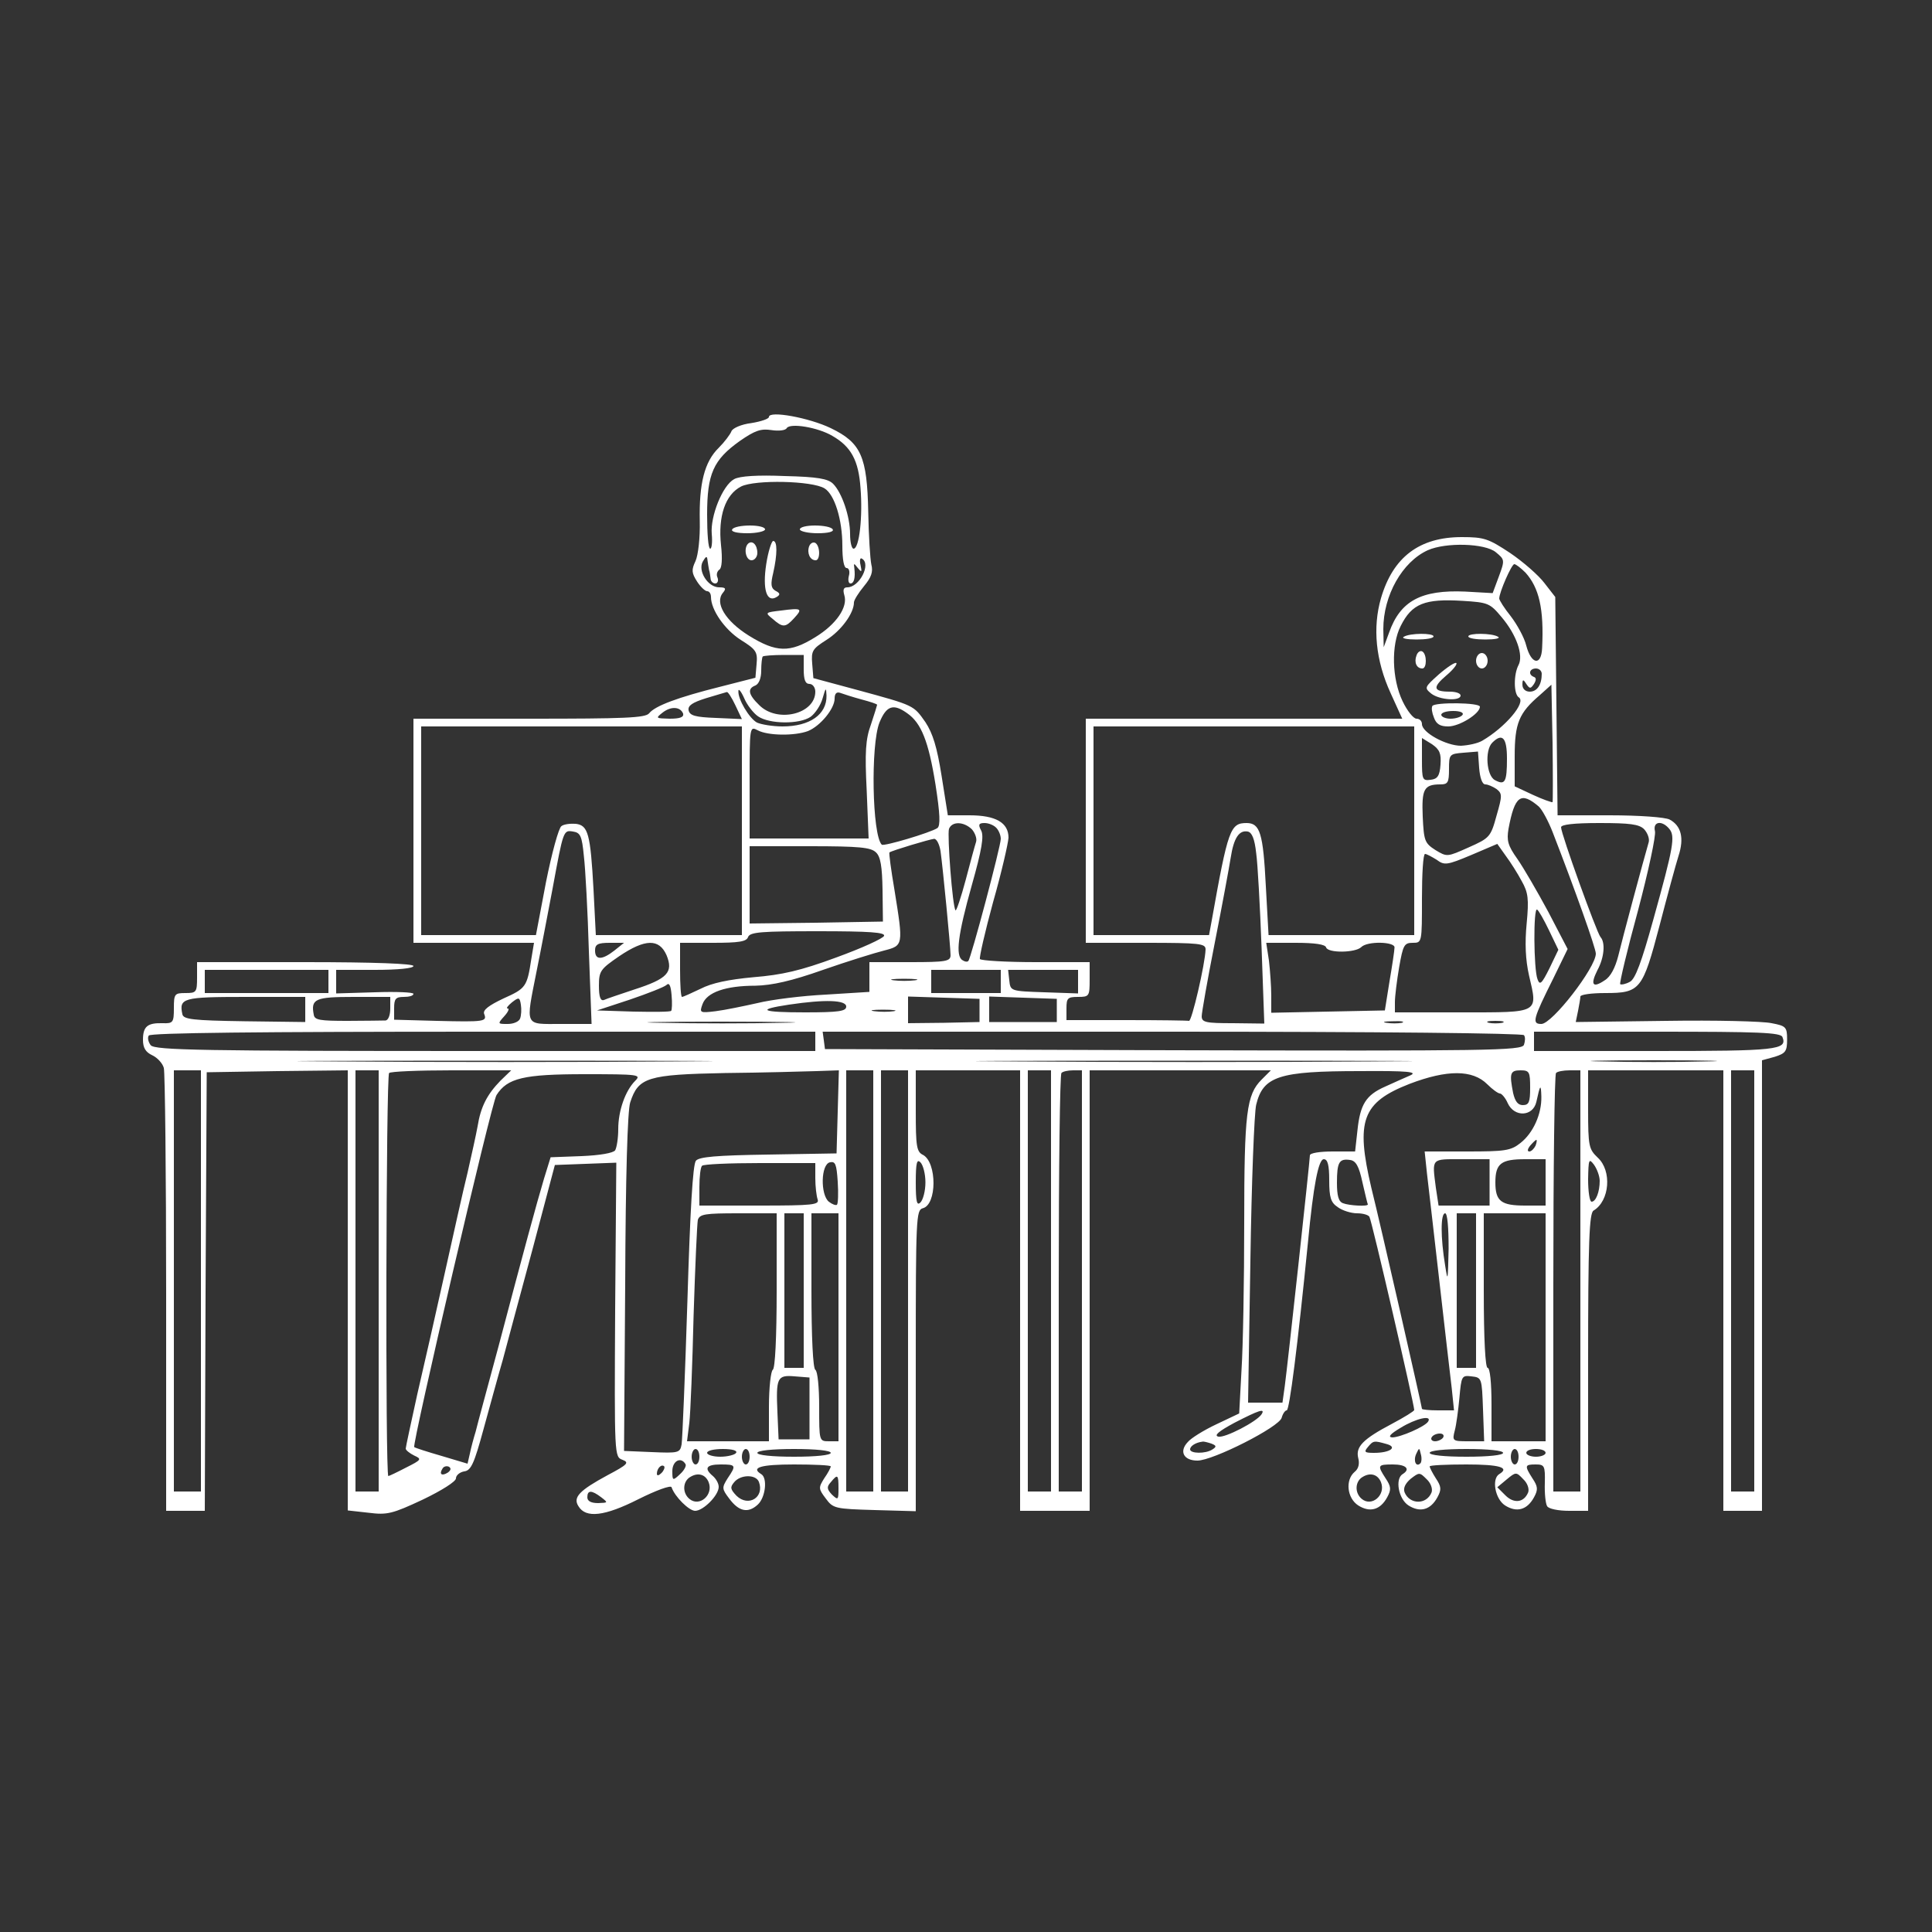 <?xml version="1.0" standalone="no"?>
<!DOCTYPE svg PUBLIC "-//W3C//DTD SVG 20010904//EN"
 "http://www.w3.org/TR/2001/REC-SVG-20010904/DTD/svg10.dtd">
<svg version="1.0" xmlns="http://www.w3.org/2000/svg"
 width="200pt" height="200pt" viewBox="0 0 500 500"
 preserveAspectRatio="xMidYMid meet">

<rect x="0" y="0" width="500" height="500" fill="#333333" stroke="none"/>

<g transform="translate(0,500) scale(0.1,-0.1)"
fill="#fff" stroke="none">
<path d="M1990 3921 c0 -5 -21 -12 -46 -16 -25 -3 -48 -13 -51 -21 -3 -8 -18
-28 -33 -43 -37 -36 -51 -93 -49 -189 1 -44 -4 -88 -11 -104 -11 -23 -10 -31
4 -53 9 -14 21 -25 26 -25 6 0 10 -7 10 -15 0 -33 35 -84 77 -111 40 -25 44
-31 41 -63 l-3 -35 -90 -23 c-112 -28 -170 -50 -185 -69 -10 -12 -63 -14 -311
-14 l-299 0 0 -290 0 -290 156 0 156 0 -7 -42 c-11 -72 -14 -76 -72 -102 -38
-18 -54 -30 -50 -40 8 -20 1 -21 -123 -18 l-110 3 0 30 c0 24 4 29 25 29 14 0
25 3 25 8 0 4 -45 6 -100 4 l-100 -3 0 30 0 31 100 0 c60 0 100 4 100 10 0 6
-100 10 -280 10 l-280 0 0 -40 c0 -38 -2 -40 -30 -40 -28 0 -30 -2 -30 -39 0
-37 -2 -40 -29 -39 -39 1 -51 -8 -51 -43 0 -21 7 -32 24 -40 13 -6 27 -21 30
-33 3 -11 6 -274 6 -583 l0 -563 50 0 50 0 2 568 3 567 183 3 182 2 0 -569 0
-570 54 -6 c48 -6 61 -3 140 34 50 24 86 47 86 55 0 8 10 16 21 18 18 2 26 20
50 108 16 58 38 139 50 180 11 41 46 172 78 290 l57 215 80 3 79 3 -3 -381
c-2 -380 -2 -380 19 -388 18 -7 14 -12 -39 -40 -72 -39 -90 -57 -75 -80 19
-32 68 -26 155 18 46 23 84 37 86 31 8 -24 45 -61 61 -61 21 0 61 40 61 62 0
9 -7 21 -15 28 -24 20 -17 30 20 30 40 0 41 -2 18 -36 -15 -24 -15 -27 4 -52
25 -34 49 -39 74 -16 20 18 26 69 9 79 -28 17 -1 25 85 25 52 0 95 -2 95 -5 0
-3 -7 -17 -17 -31 -15 -24 -15 -27 4 -52 19 -26 24 -27 127 -30 l106 -3 0 389
c0 371 1 390 18 395 37 9 37 118 1 138 -17 8 -19 22 -19 114 l0 105 135 0 135
0 0 -570 0 -570 90 0 90 0 0 570 0 570 235 0 234 0 -24 -24 c-39 -39 -45 -85
-45 -371 0 -148 -3 -320 -7 -381 l-6 -112 -59 -28 c-32 -15 -66 -36 -74 -46
-23 -24 -11 -48 25 -48 40 0 212 87 218 111 3 11 9 19 13 19 7 0 28 164 55
435 14 147 27 215 41 215 10 0 14 -15 14 -54 0 -45 4 -58 22 -70 12 -9 35 -16
50 -16 15 0 29 -4 32 -9 6 -9 116 -486 116 -500 0 -3 -26 -19 -58 -36 -74 -39
-94 -59 -87 -88 4 -15 1 -28 -9 -36 -25 -21 -20 -68 9 -87 30 -19 57 -12 75
21 11 20 10 28 -4 49 -22 34 -21 36 19 36 34 0 46 -12 25 -25 -20 -12 -11 -64
15 -81 30 -19 57 -12 75 21 11 20 10 28 -4 49 -9 14 -16 28 -16 31 0 3 43 5
95 5 86 0 113 -8 85 -25 -20 -12 -11 -64 15 -81 30 -19 57 -12 75 21 11 20 10
28 -4 49 -21 33 -20 36 8 36 23 0 25 -3 24 -48 -1 -27 2 -54 6 -60 4 -7 29
-12 57 -12 l49 0 0 385 c0 312 3 385 14 392 42 25 48 103 11 137 -23 22 -25
29 -25 125 l0 101 175 0 175 0 0 -570 0 -570 50 0 50 0 0 583 0 583 33 9 c28
9 32 14 32 45 0 32 -3 35 -40 42 -22 5 -145 8 -273 6 l-234 -3 6 29 c3 16 6
32 6 37 0 5 29 9 64 9 91 0 97 8 141 175 20 77 42 158 49 180 15 46 7 78 -23
94 -11 6 -78 11 -155 11 l-135 0 -3 283 -3 282 -28 36 c-15 20 -55 55 -89 78
-56 37 -67 41 -125 41 -110 0 -178 -52 -209 -158 -22 -76 -14 -161 25 -246
l30 -66 -410 0 -409 0 0 -290 0 -290 155 0 c141 0 155 -2 155 -17 -1 -37 -36
-188 -43 -185 -4 1 -77 2 -162 2 l-155 0 0 30 c0 27 3 30 30 30 29 0 30 2 30
45 l0 45 -139 0 c-77 0 -142 4 -145 8 -2 4 13 70 34 147 22 77 39 152 40 167
0 39 -33 58 -101 58 l-56 0 -16 101 c-12 76 -23 111 -42 140 -31 44 -28 43
-175 83 l-115 31 -3 37 c-3 34 1 39 37 62 38 24 71 69 71 97 0 6 12 25 26 42
19 23 24 37 19 56 -3 14 -7 76 -8 136 -3 143 -18 179 -97 217 -56 27 -160 46
-160 29z m164 -49 c49 -28 68 -64 73 -135 6 -73 -3 -157 -18 -157 -5 0 -9 17
-9 38 0 45 -21 107 -44 130 -13 13 -40 18 -125 20 -70 3 -117 0 -131 -8 -30
-16 -62 -96 -58 -142 2 -21 0 -38 -4 -38 -5 0 -8 39 -8 88 0 106 16 142 85
191 39 27 54 32 81 28 19 -3 37 -1 40 5 9 14 81 2 118 -20z m-20 -136 c26 -16
46 -81 46 -148 0 -36 4 -58 11 -58 6 0 9 -9 6 -20 -3 -11 -1 -20 4 -20 9 0 13
14 10 40 -2 13 -1 13 9 0 10 -12 11 -11 7 8 -3 12 -1 20 4 16 24 -14 -7 -74
-38 -74 -10 0 -12 -6 -8 -20 10 -31 -21 -76 -75 -109 -66 -41 -101 -40 -172 4
-61 38 -89 85 -67 111 9 11 7 14 -10 14 -29 0 -56 43 -42 67 8 14 11 15 12 3
1 -8 3 -19 4 -25 2 -5 3 -16 4 -22 0 -7 6 -13 12 -13 6 0 9 7 6 15 -4 8 -1 17
5 21 6 4 8 27 4 63 -8 75 11 131 52 152 36 18 184 15 216 -5z m1737 -165 c23
-19 24 -20 8 -63 l-16 -43 -71 4 c-114 5 -168 -24 -197 -106 l-14 -38 -1 47
c0 87 49 174 115 204 47 21 148 18 176 -5z m77 -53 c35 -39 48 -93 43 -195 -2
-47 -28 -43 -41 6 -5 21 -24 55 -40 76 -17 21 -30 42 -30 46 0 16 32 89 39 89
4 0 17 -10 29 -22z m-62 -115 c39 -46 57 -99 44 -124 -13 -24 -13 -76 1 -84
19 -13 -35 -77 -95 -112 -12 -7 -36 -12 -55 -13 -38 0 -101 34 -101 56 0 8 -6
14 -14 14 -8 0 -24 20 -36 45 -28 58 -30 146 -5 195 29 58 62 71 160 65 66 -4
71 -6 101 -42z m-1806 -135 c0 -27 4 -38 15 -38 8 0 15 -9 15 -20 0 -58 -98
-82 -145 -35 -29 28 -31 43 -10 51 9 4 15 19 15 38 0 18 2 35 4 37 2 2 27 4
55 4 l51 0 0 -37z m1910 -12 c0 -28 -12 -46 -31 -46 -11 0 -19 7 -19 18 0 14
2 15 10 2 9 -13 11 -13 20 0 6 10 6 16 0 18 -16 6 -12 22 5 22 8 0 15 -6 15
-14z m28 -332 c-2 -1 -25 7 -51 19 l-47 22 0 78 c0 85 11 112 65 158 l30 27 3
-150 c1 -83 1 -152 0 -154z m-2056 222 c29 -20 107 -21 136 -1 12 9 26 30 31
48 8 28 9 29 10 7 1 -49 -43 -80 -114 -80 -25 0 -55 5 -66 10 -20 11 -50 61
-48 82 0 7 7 -1 15 -19 7 -17 24 -39 36 -47z m-59 29 l17 -36 -67 3 c-54 2
-68 6 -71 20 -2 12 10 20 45 31 26 8 51 15 54 16 3 1 13 -15 22 -34z m326 15
c23 -6 41 -12 41 -14 0 -1 -7 -24 -16 -51 -14 -38 -16 -72 -11 -171 l5 -124
-154 0 -154 0 0 145 c0 145 0 146 21 135 26 -14 95 -15 130 -2 32 13 69 58 69
84 0 13 5 18 14 15 8 -3 33 -11 55 -17z m-461 -37 c2 -9 -8 -13 -35 -13 -36 1
-37 1 -18 16 22 17 46 15 53 -3z m580 1 c36 -25 55 -72 73 -184 12 -77 13
-107 5 -113 -18 -12 -139 -48 -144 -43 -25 25 -29 258 -6 316 18 44 36 50 72
24z m-428 -304 l0 -270 -189 0 -189 0 -6 118 c-8 145 -14 166 -46 170 -14 1
-31 -1 -37 -6 -7 -4 -25 -70 -40 -145 l-26 -137 -149 0 -148 0 0 270 0 270
415 0 415 0 0 -270z m1740 0 l0 -270 -188 0 -189 0 -7 126 c-7 138 -15 164
-50 164 -42 0 -48 -16 -90 -252 l-7 -38 -149 0 -150 0 0 270 0 270 415 0 415
0 0 -270z m68 171 c-2 -29 -8 -37 -25 -39 -22 -3 -23 0 -23 53 l0 55 26 -16
c20 -14 24 -24 22 -53z m172 16 c0 -61 -5 -70 -31 -56 -22 11 -27 77 -7 97 26
26 38 13 38 -41z m-56 -67 c7 0 20 -6 29 -12 15 -12 15 -17 0 -69 -15 -55 -18
-58 -72 -82 -56 -25 -56 -25 -86 -7 -28 18 -30 24 -33 86 -3 72 3 84 46 84 19
0 22 5 22 39 0 39 1 40 38 43 l37 3 3 -42 c2 -26 8 -43 16 -43z m138 -57 c9
-8 25 -38 36 -66 59 -152 112 -301 112 -315 0 -36 -113 -182 -141 -182 -25 0
-22 12 31 118 l37 76 -50 96 c-28 52 -64 114 -80 137 -25 35 -28 48 -23 78 16
86 32 97 78 58z m-1467 -59 c8 -9 14 -24 11 -33 -3 -9 -15 -53 -27 -99 -12
-45 -24 -80 -26 -78 -8 8 -22 196 -17 211 8 20 38 19 59 -1z m63 4 c7 -7 12
-20 12 -29 0 -19 -77 -309 -84 -316 -3 -3 -9 -2 -15 2 -19 11 -12 66 24 194
26 92 32 128 24 142 -8 15 -6 19 9 19 10 0 23 -5 30 -12z m1677 -4 c9 -10 14
-24 12 -33 -14 -48 -69 -253 -79 -295 -8 -31 -20 -54 -35 -63 -31 -21 -38 -12
-19 26 18 33 21 72 8 86 -10 12 -102 267 -102 284 0 7 32 11 99 11 79 0 103
-3 116 -16z m65 1 c16 -19 11 -47 -41 -234 -31 -112 -47 -155 -61 -162 -11 -6
-22 -8 -25 -6 -2 3 18 88 46 190 27 102 47 195 44 206 -6 25 18 29 37 6z
m-2809 -70 c4 -33 10 -144 13 -247 l7 -188 -80 0 c-95 0 -91 -9 -62 138 11 54
29 149 41 212 28 152 28 152 53 148 19 -3 23 -11 28 -63z m1740 7 c4 -28 10
-140 14 -246 l7 -195 -81 1 c-70 0 -81 2 -81 18 0 9 15 95 34 191 19 96 37
194 41 219 8 52 22 72 44 68 11 -2 18 -19 22 -56z m-817 6 c6 -43 26 -248 26
-270 0 -16 -12 -18 -105 -18 l-105 0 0 -38 0 -39 -112 -7 c-62 -3 -142 -13
-178 -22 -36 -8 -84 -18 -108 -21 -41 -5 -42 -4 -34 18 11 31 60 48 137 48 43
1 93 12 175 41 63 22 134 44 158 50 50 13 50 13 27 156 -9 53 -15 97 -13 98 7
5 104 34 115 35 7 1 14 -14 17 -31z m1504 -78 c17 -30 19 -46 13 -110 -5 -51
-3 -94 6 -134 23 -99 29 -96 -173 -96 l-174 0 0 27 c0 14 5 55 11 90 10 57 13
63 35 63 24 0 24 0 24 115 0 63 3 115 8 115 4 0 17 -7 30 -15 20 -15 27 -14
89 12 l68 29 22 -31 c12 -16 31 -46 41 -65z m-1671 74 c12 -11 16 -37 17 -97
l1 -82 -172 -3 -173 -2 0 100 0 100 156 0 c128 0 158 -3 171 -16z m1742 -202
l24 -50 -23 -48 c-20 -40 -25 -45 -31 -28 -10 26 -11 186 -1 180 4 -2 18 -27
31 -54z m-1721 -14 c-3 -7 -58 -32 -124 -56 -92 -34 -140 -45 -214 -51 -65 -6
-108 -15 -137 -30 -23 -11 -45 -21 -48 -21 -3 0 -5 32 -5 70 l0 70 85 0 c67 0
87 3 91 15 5 13 35 15 181 15 135 0 174 -3 171 -12z m-698 -38 c-32 -25 -50
-25 -50 0 0 16 7 20 38 20 l37 0 -25 -20z m135 -12 c18 -44 3 -61 -84 -89 -36
-12 -72 -24 -78 -27 -9 -3 -13 8 -13 37 0 38 4 43 52 76 68 46 104 46 123 3z
m1707 20 c5 -15 76 -14 91 1 16 16 87 14 86 -1 0 -7 -6 -47 -13 -88 l-12 -75
-147 -3 -147 -3 0 44 c0 24 -3 65 -6 91 l-7 46 76 0 c50 0 77 -4 79 -12z
m-2582 -88 l0 -30 -160 0 -160 0 0 30 0 30 160 0 160 0 0 -30z m1740 0 l0 -30
-90 0 -90 0 0 30 0 30 90 0 90 0 0 -30z m200 0 l0 -31 -87 3 c-88 3 -88 3 -91
31 l-3 27 90 0 91 0 0 -30z m-422 3 c-16 -2 -40 -2 -55 0 -16 2 -3 4 27 4 30
0 43 -2 28 -4z m-631 -79 c-2 -3 -47 -3 -98 -2 l-94 3 85 28 c47 16 90 33 95
38 7 7 11 -2 13 -26 2 -21 1 -39 -1 -41z m-947 4 l0 -33 -157 2 c-135 2 -158
5 -161 18 -9 42 1 45 163 45 l155 0 0 -32z m220 2 c0 -17 -5 -30 -12 -31 -7 0
-51 -1 -98 -1 -72 0 -86 2 -88 16 -8 41 4 46 103 46 l95 0 0 -30z m336 -26
c-3 -8 -17 -14 -32 -14 -26 0 -27 0 -9 20 10 11 14 20 9 20 -5 0 0 7 11 16 18
14 20 13 23 -6 2 -12 1 -28 -2 -36z m1189 21 l0 -30 -92 -2 -93 -1 0 34 0 35
93 -3 92 -3 0 -30z m200 0 l0 -30 -87 0 -88 0 0 33 0 33 88 -3 87 -3 0 -30z
m-545 10 c0 -12 -19 -15 -107 -15 -113 0 -128 7 -41 20 94 14 148 12 148 -5z
m123 -12 c-13 -2 -35 -2 -50 0 -16 2 -5 4 22 4 28 0 40 -2 28 -4z m-290 -30
c-83 -2 -223 -2 -310 0 -87 1 -18 3 152 3 171 0 242 -2 158 -3z m1605 0 c-10
-2 -28 -2 -40 0 -13 2 -5 4 17 4 22 1 32 -1 23 -4z m260 0 c-10 -2 -26 -2 -35
0 -10 3 -2 5 17 5 19 0 27 -2 18 -5z m-1778 -48 l0 -25 -854 0 c-735 0 -855 2
-866 15 -6 8 -9 19 -5 25 4 7 279 10 866 10 l859 0 0 -25z m1834 16 c4 -5 3
-16 0 -25 -6 -15 -90 -16 -908 -14 l-901 3 -3 23 -3 22 905 0 c532 0 907 -4
910 -9z m669 -5 c13 -33 -14 -36 -330 -36 l-313 0 0 25 0 25 319 0 c262 0 320
-2 324 -14z m-2870 -63 c-237 -2 -629 -2 -870 0 -241 1 -46 2 432 2 479 0 676
-1 438 -2z m1805 0 c-252 -2 -664 -2 -915 0 -252 1 -46 2 457 2 503 0 709 -1
458 -2z m865 0 c-73 -2 -193 -2 -265 0 -73 1 -14 3 132 3 146 0 205 -2 133 -3z
m-3893 -568 l0 -545 -35 0 -35 0 0 545 0 545 35 0 35 0 0 -545z m460 0 l0
-545 -30 0 -30 0 0 545 0 545 30 0 30 0 0 -545z m315 518 c-34 -35 -51 -67
-59 -118 -4 -22 -16 -76 -26 -120 -11 -44 -37 -161 -59 -260 -22 -99 -54 -240
-71 -313 -16 -73 -30 -137 -30 -141 0 -4 10 -12 22 -18 20 -9 19 -11 -21 -31
-23 -12 -44 -22 -46 -22 -8 0 -6 1036 2 1043 3 4 76 7 161 7 l155 0 -28 -27z
m873 -80 l-3 -108 -176 -3 c-136 -2 -180 -6 -188 -16 -8 -9 -15 -130 -22 -363
-6 -191 -13 -358 -15 -371 -4 -22 -8 -23 -77 -20 l-72 3 3 435 c1 273 6 447
13 467 21 65 45 72 245 76 99 1 205 4 237 5 l58 2 -3 -107z m92 -438 l0 -545
-35 0 -35 0 0 545 0 545 35 0 35 0 0 -545z m90 0 l0 -545 -35 0 -35 0 0 545 0
545 35 0 35 0 0 -545z m370 0 l0 -545 -30 0 -30 0 0 545 0 545 30 0 30 0 0
-545z m80 0 l0 -545 -30 0 -30 0 0 538 c0 296 3 542 7 545 3 4 17 7 30 7 l23
0 0 -545z m850 532 c-14 -6 -43 -19 -65 -29 -50 -22 -65 -46 -72 -114 l-6 -54
-58 0 c-33 0 -59 -4 -59 -10 0 -13 -58 -546 -65 -597 l-6 -43 -45 0 -44 0 6
368 c3 202 10 383 15 403 18 74 59 87 269 87 123 1 150 -2 130 -11z m199 -23
c13 -13 28 -24 33 -24 4 0 14 -11 20 -25 17 -37 65 -35 74 3 10 46 12 48 13
14 1 -45 -21 -94 -54 -120 -25 -20 -40 -22 -138 -22 l-110 0 6 -57 c4 -32 18
-157 32 -278 14 -121 28 -246 32 -277 l6 -58 -42 0 c-22 0 -41 2 -41 4 0 5
-106 472 -131 572 -41 174 -24 221 99 269 97 37 163 37 201 -1z m111 -9 c0
-37 -3 -45 -19 -45 -13 0 -20 10 -25 31 -10 51 -8 59 19 59 23 0 25 -4 25 -45z
m130 -500 l0 -545 -35 0 -35 0 0 538 c0 296 3 542 7 545 3 4 19 7 35 7 l28 0
0 -545z m450 0 l0 -545 -30 0 -30 0 0 545 0 545 30 0 30 0 0 -545z m-2896 518
c-26 -26 -44 -78 -44 -125 0 -24 -4 -48 -8 -55 -5 -7 -39 -13 -87 -15 l-80 -3
-17 -55 c-20 -67 -52 -185 -118 -435 -28 -104 -55 -203 -59 -220 -5 -16 -12
-42 -15 -57 l-6 -26 -67 20 c-38 11 -69 21 -71 23 -6 6 200 892 213 911 28 44
70 54 228 54 140 0 147 -1 131 -17z m2330 -168 c-4 -8 -11 -15 -16 -15 -6 0
-5 6 2 15 7 8 14 15 16 15 2 0 1 -7 -2 -15z m-1808 -153 c-3 -2 -12 1 -21 8
-22 18 -21 97 3 102 14 3 17 -5 20 -50 2 -30 1 -57 -2 -60z m229 58 c0 -22 -6
-45 -13 -52 -9 -9 -12 1 -12 52 0 51 3 61 12 52 7 -7 13 -30 13 -52z m1131 0
c7 -30 13 -56 14 -57 0 -6 -49 -3 -64 3 -12 4 -16 20 -16 53 0 54 6 63 34 59
15 -2 23 -16 32 -58z m329 0 l0 -60 -66 0 -66 0 -7 46 c-10 78 -13 74 67 74
l72 0 0 -60z m145 0 l0 -60 -53 0 c-62 0 -77 11 -77 60 0 49 15 60 77 60 l53
0 0 -60z m140 4 c0 -29 -10 -54 -21 -54 -5 0 -9 26 -9 58 1 52 2 55 15 38 8
-11 15 -30 15 -42z m-2030 7 c0 -22 3 -46 6 -55 5 -14 -12 -16 -150 -16 l-156
0 0 48 c0 27 3 52 7 55 3 4 71 7 150 7 l143 0 0 -39z m-100 -290 c0 -123 -4
-202 -10 -206 -5 -3 -10 -46 -10 -96 l0 -89 -106 0 -106 0 6 48 c3 26 8 151
11 277 4 127 9 238 11 248 5 15 19 17 105 17 l99 0 0 -199z m70 -1 l0 -200
-25 0 -25 0 0 200 0 200 25 0 25 0 0 -200z m90 -95 l0 -295 -25 0 c-25 0 -25
1 -25 89 0 50 -4 93 -10 96 -6 4 -10 83 -10 206 l0 199 35 0 35 0 0 -295z
m1579 203 c-2 -83 -2 -88 -9 -43 -12 72 -12 135 0 135 6 0 9 -37 9 -92z m71
-108 l0 -200 -25 0 -25 0 0 200 0 200 25 0 25 0 0 -200z m180 -95 l0 -295 -70
0 -70 0 0 95 c0 57 -4 95 -10 95 -6 0 -10 73 -10 200 l0 200 80 0 80 0 0 -295z
m-1905 -210 l0 -80 -40 0 -40 0 -3 69 c-4 91 -1 98 45 94 l38 -3 0 -80z m1743
-2 l3 -83 -42 0 c-40 0 -41 1 -34 28 4 15 9 53 12 85 5 56 6 58 31 55 27 -3
27 -4 30 -85z m-573 -13 c-12 -19 -95 -62 -112 -58 -12 3 1 14 42 36 64 33 80
38 70 22z m431 -19 c-8 -13 -72 -41 -93 -41 -12 1 -5 9 22 25 39 24 82 34 71
16z m39 -41 c-3 -5 -13 -10 -21 -10 -8 0 -12 5 -9 10 3 6 13 10 21 10 8 0 12
-4 9 -10z m-600 -16 c13 -5 14 -8 3 -15 -18 -12 -58 -11 -58 0 0 9 15 18 32
20 3 1 14 -2 23 -5z m453 -1 c30 -8 10 -23 -32 -23 -24 0 -27 2 -16 15 14 17
16 17 48 8z m-1778 -33 c0 -11 -4 -20 -10 -20 -5 0 -10 9 -10 20 0 11 5 20 10
20 6 0 10 -9 10 -20z m95 10 c-3 -5 -22 -10 -41 -10 -19 0 -34 5 -34 10 0 6
18 10 41 10 24 0 38 -4 34 -10z m35 -10 c0 -11 -4 -20 -10 -20 -5 0 -10 9 -10
20 0 11 5 20 10 20 6 0 10 -9 10 -20z m210 10 c0 -6 -38 -10 -95 -10 -57 0
-95 4 -95 10 0 6 38 10 95 10 57 0 95 -4 95 -10z m1526 -27 c-11 -11 -19 6
-11 24 8 17 8 17 12 0 3 -10 2 -21 -1 -24z m214 27 c0 -6 -38 -10 -95 -10 -57
0 -95 4 -95 10 0 6 38 10 95 10 57 0 95 -4 95 -10z m40 -10 c0 -11 -4 -20 -10
-20 -5 0 -10 9 -10 20 0 11 5 20 10 20 6 0 10 -9 10 -20z m70 10 c0 -5 -11
-10 -25 -10 -14 0 -25 5 -25 10 0 6 11 10 25 10 14 0 25 -4 25 -10z m-2226
-29 c3 -4 -3 -16 -14 -26 -19 -18 -20 -17 -20 8 0 26 22 38 34 18z m-615 -22
c-16 -10 -23 -4 -14 10 3 6 11 8 17 5 6 -4 5 -9 -3 -15z m553 -1 c-7 -7 -12
-8 -12 -2 0 14 12 26 19 19 2 -3 -1 -11 -7 -17z m122 -24 c13 -33 -24 -65 -50
-43 -19 16 -17 46 3 57 20 12 39 6 47 -14z m1740 0 c13 -33 -24 -65 -50 -43
-19 16 -17 46 3 57 20 12 39 6 47 -14z m131 -26 c-13 -33 -57 -32 -70 0 -4 11
2 23 16 35 22 17 23 17 41 -1 11 -10 16 -25 13 -34z m250 0 c-11 -27 -37 -30
-59 -8 l-21 21 24 20 c24 20 25 20 43 1 11 -10 16 -25 13 -34z m-1991 27 c15
-40 -27 -66 -58 -36 -16 17 -17 22 -6 35 16 20 56 21 64 1z m206 -17 c0 -30
-1 -31 -17 -16 -13 14 -14 20 -3 32 18 22 20 20 20 -16z m-614 -23 c18 -14 18
-14 -8 -15 -18 0 -28 5 -28 15 0 19 11 19 36 0z"/>
<path d="M1895 3630 c-4 -6 12 -10 39 -10 25 0 46 5 46 10 0 6 -18 10 -39 10
-22 0 -43 -4 -46 -10z"/>
<path d="M2070 3630 c0 -5 21 -10 46 -10 27 0 43 4 39 10 -3 6 -24 10 -46 10
-21 0 -39 -4 -39 -10z"/>
<path d="M1936 3593 c-12 -12 -6 -43 9 -43 8 0 15 9 15 19 0 21 -13 34 -24 24z"/>
<path d="M1983 3540 c-10 -65 1 -101 27 -85 10 6 9 10 -3 16 -12 7 -13 17 -6
46 11 49 11 83 0 83 -4 0 -13 -27 -18 -60z"/>
<path d="M2094 3586 c-6 -17 2 -36 17 -36 12 0 12 37 -1 45 -6 3 -13 -1 -16
-9z"/>
<path d="M2022 3420 c-42 -5 -43 -5 -22 -22 26 -23 33 -22 55 2 23 25 20 27
-33 20z"/>
<path d="M3633 3352 c-7 -4 8 -7 33 -7 24 0 44 3 44 8 0 9 -61 9 -77 -1z"/>
<path d="M3800 3353 c0 -5 20 -8 44 -8 25 0 40 3 33 7 -16 10 -77 10 -77 1z"/>
<path d="M3666 3304 c-7 -18 0 -34 15 -34 12 0 12 37 0 44 -5 3 -12 -1 -15
-10z"/>
<path d="M3820 3290 c0 -11 7 -20 15 -20 8 0 15 9 15 20 0 11 -7 20 -15 20 -8
0 -15 -9 -15 -20z"/>
<path d="M3724 3255 c-38 -34 -38 -35 -20 -50 22 -17 76 -20 76 -5 0 6 -13 10
-28 10 -43 0 -45 11 -10 41 18 15 30 30 27 33 -3 3 -23 -10 -45 -29z"/>
<path d="M3707 3173 c-3 -5 -1 -18 4 -30 6 -17 16 -23 37 -23 29 0 82 33 82
51 0 11 -117 12 -123 2z m78 -23 c-3 -5 -17 -10 -31 -10 -13 0 -24 5 -24 10 0
6 14 10 31 10 17 0 28 -4 24 -10z"/>
</g>
</svg>
